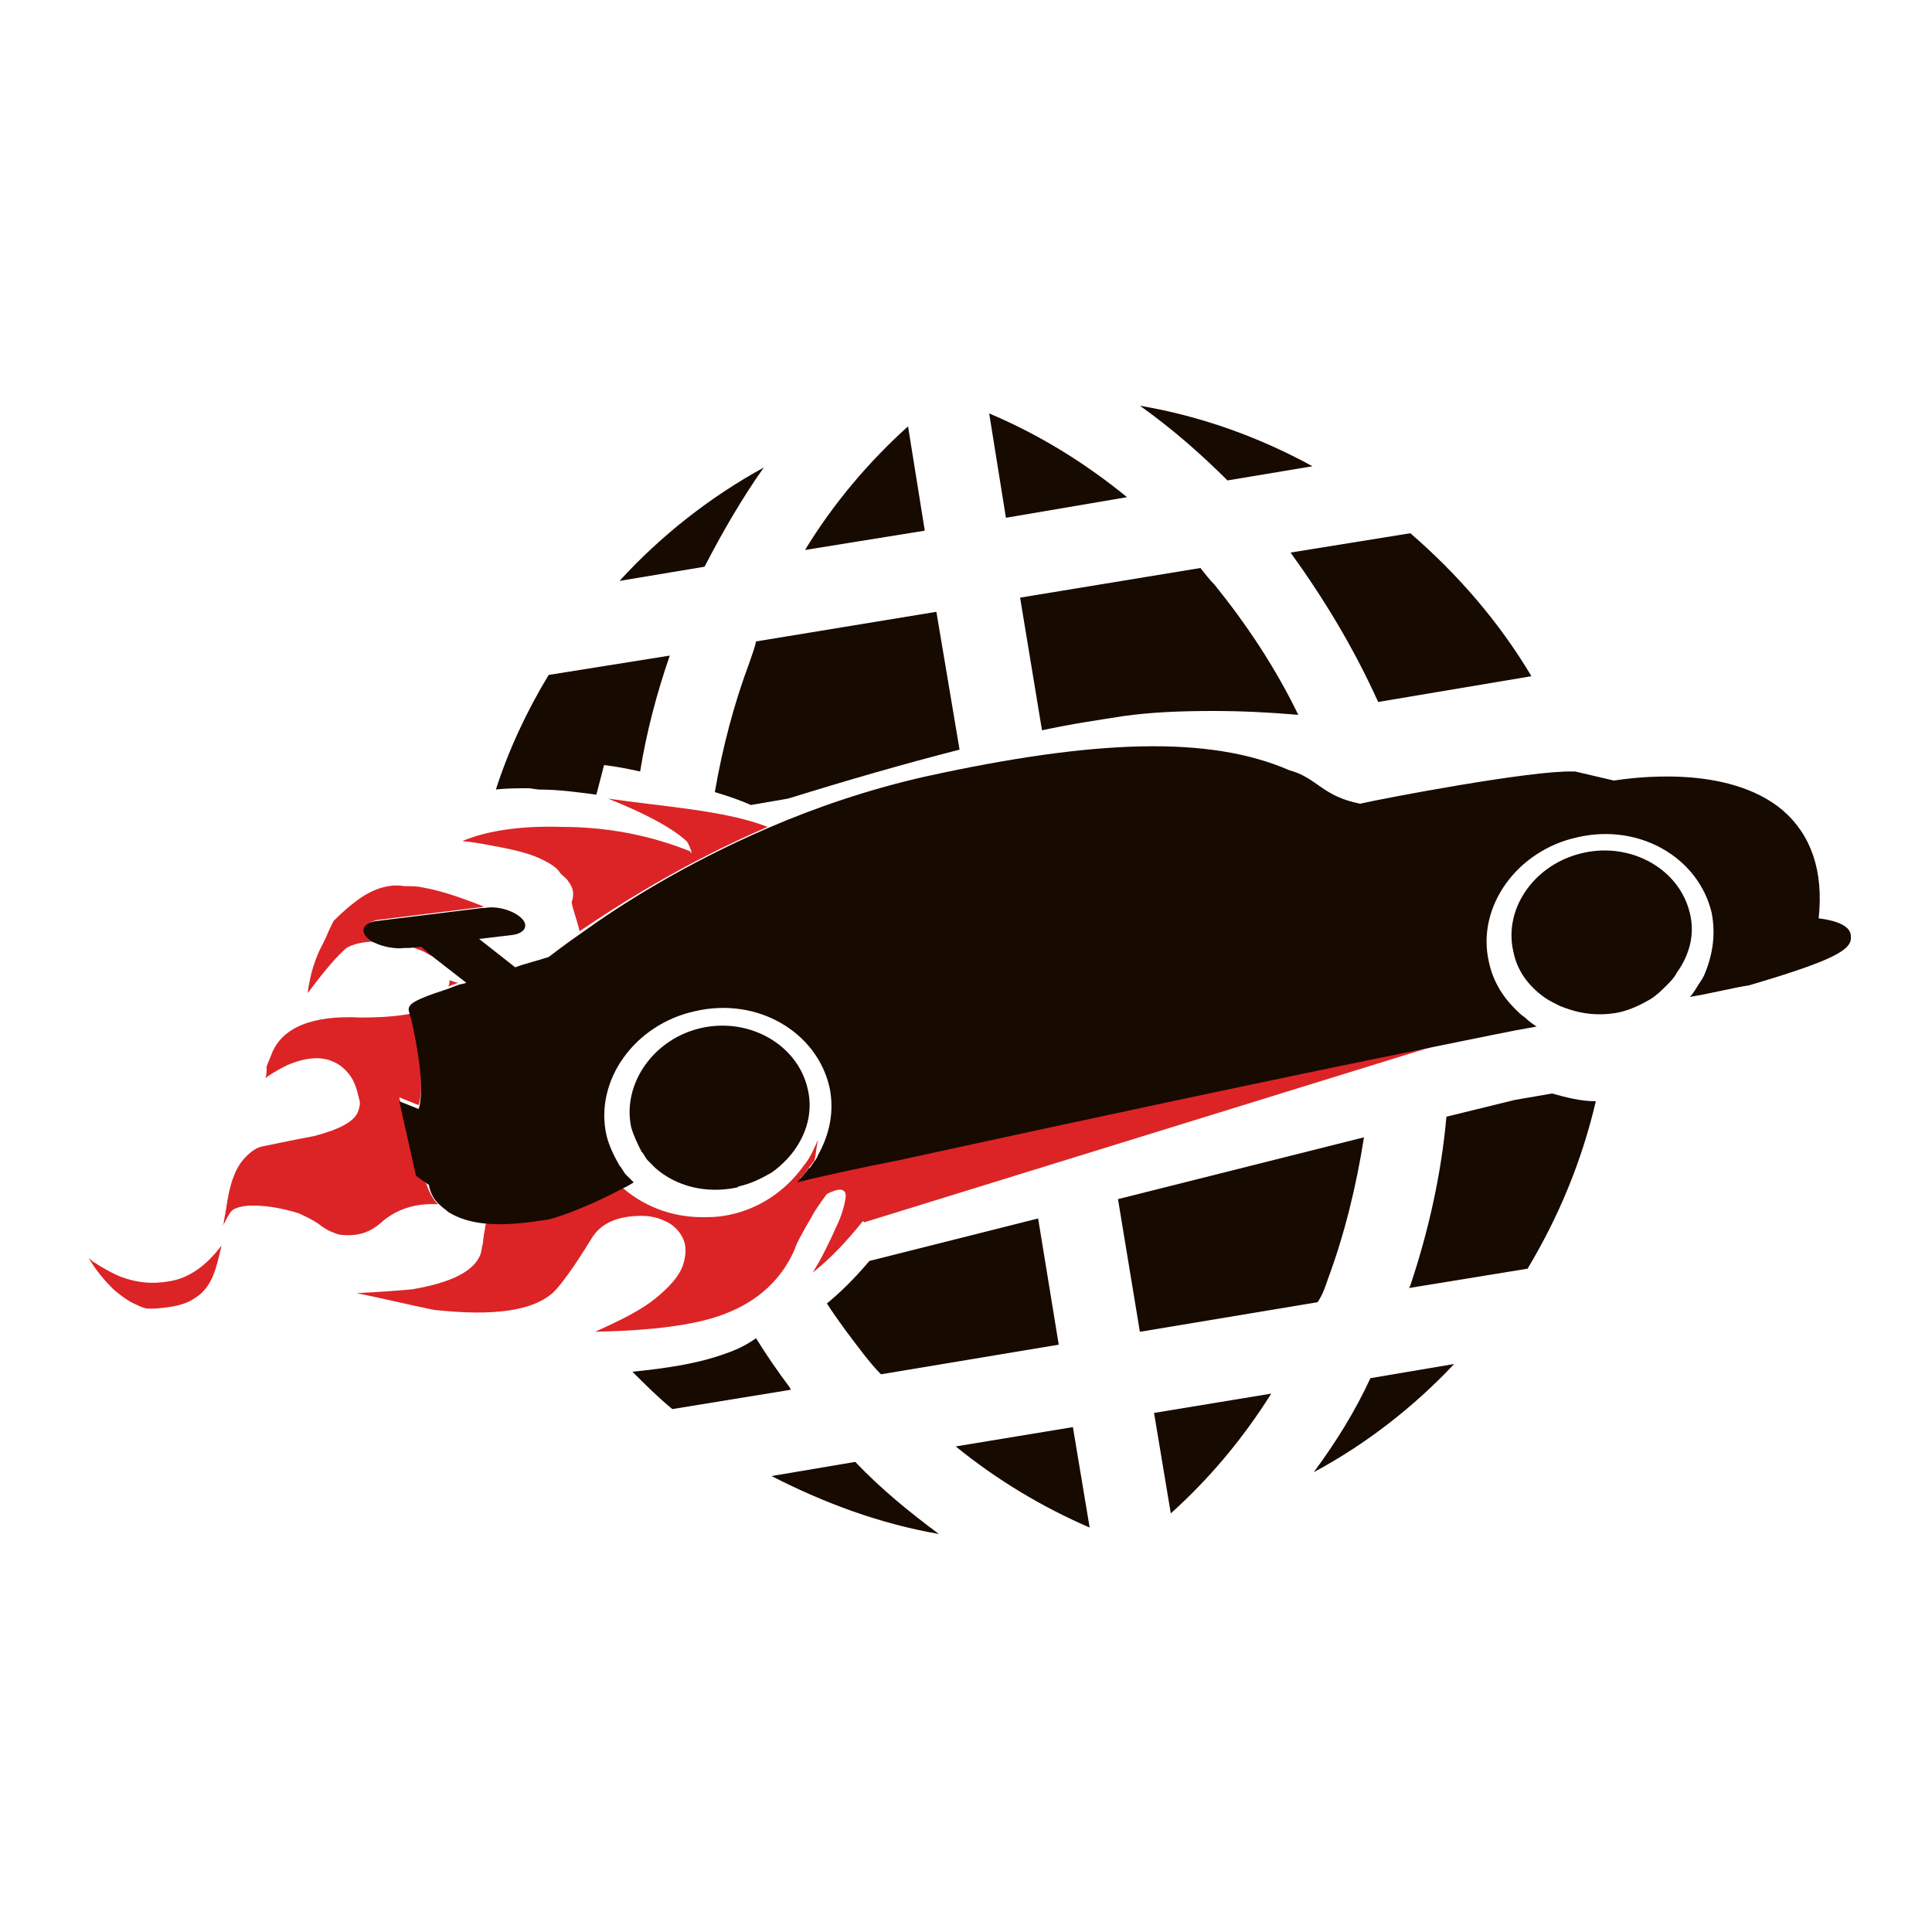 <?xml version="1.0" encoding="utf-8"?>
<!-- Generator: Adobe Illustrator 18.1.0, SVG Export Plug-In . SVG Version: 6.00 Build 0)  -->
<svg version="1.1" id="Layer_1" xmlns="http://www.w3.org/2000/svg" xmlns:xlink="http://www.w3.org/1999/xlink" x="0px" y="0px"
	 viewBox="0 0 150 150" enable-background="new 0 0 150 150" xml:space="preserve">
<g>
	<path fill="none" d="M56.1,94.4c2.5-0.4,4.7-1.8,6.2-3.9c0.4-0.6,0.8-1.3,1.1-2L63.3,89l-0.1,0.7l-0.1,0.4c0.2-0.2,0.3-0.5,0.5-0.8
		c0.9-1.6,1.3-3.5,0.9-5.3c-1-4.3-5.6-7-10.4-5.9s-7.9,5.4-6.9,9.7c0.2,0.8,0.6,1.6,1,2.3c0.2,0.2,0.3,0.5,0.5,0.7s0.4,0.4,0.6,0.6
		c-0.4,0.2-0.7,0.4-1.1,0.6c1.7,1.5,4,2.5,6.4,2.5C55,94.5,55.6,94.5,56.1,94.4z M50.3,90.1c-0.2-0.2-0.4-0.4-0.5-0.7
		c-0.4-0.6-0.7-1.2-0.8-1.9c-0.8-3.4,1.7-6.9,5.5-7.7s7.5,1.3,8.2,4.7c0.4,2-0.2,4-1.6,5.5c-0.4,0.4-0.8,0.8-1.3,1.1
		c-0.7,0.5-1.5,0.8-2.4,1c-0.1,0-0.1,0.1-0.2,0.1c-2.4,0.5-4.7-0.1-6.3-1.5C50.6,90.5,50.5,90.3,50.3,90.1z"/>
	<path fill="none" d="M63.8,91.1l0.6-0.1c0,0,2-0.5,5.3-1.2c-2.5,0.6-4.8,1-6.6,1.4l0,0L63.8,91.1z"/>
	<path fill="#170A00" d="M59.9,114.6c4.1,2.1,8.4,3.7,13,4.5c-2.3-1.7-4.5-3.5-6.5-5.6L59.9,114.6z"/>
	<path fill="#170A00" d="M74.2,112.3c3.2,2.6,6.7,4.7,10.4,6.3l-1.3-7.8L74.2,112.3z"/>
	<path fill="#170A00" d="M61.3,107.7c-0.9-1.2-1.8-2.5-2.6-3.8c-0.7,0.5-1.5,0.9-2.4,1.2c-1.9,0.7-4.2,1.1-7.2,1.4c1,1,2,2,3.1,2.9
		l9.2-1.5L61.3,107.7z"/>
	<path fill="#170A00" d="M68.4,106.7l13.8-2.3l-1.6-9.8l-13.1,3.3c-1.1,1.3-2.2,2.4-3.3,3.3c0.9,1.4,1.9,2.7,2.9,4
		C67.5,105.7,67.9,106.2,68.4,106.7z"/>
	<path fill="#170A00" d="M107,54.5l11.9-2c-2.5-4.2-5.7-7.9-9.4-11.1l-9.3,1.5C102.8,46.5,105.1,50.3,107,54.5z"/>
	<path fill="#170A00" d="M102,114.3c4.1-2.2,7.8-5.1,10.9-8.4l-6.5,1.1C105.2,109.6,103.7,112,102,114.3z"/>
	<path fill="#170A00" d="M90.9,117.5c3-2.7,5.6-5.8,7.8-9.3l-9.1,1.5L90.9,117.5z"/>
	<path fill="#170A00" d="M117.6,85.4l-5.3,1.3c-0.4,4.5-1.4,8.9-2.8,13.1l-0.1,0.2l9.2-1.5c2.4-4,4.2-8.3,5.3-13
		c-1.2,0-2.3-0.3-3.4-0.6L117.6,85.4z"/>
	<path fill="#170A00" d="M103.1,99.3c1.3-3.5,2.2-7.2,2.8-11l-19.1,4.8l1.7,10.3l13.8-2.3C102.7,100.5,102.9,99.9,103.1,99.3z"/>
	<path fill="#170A00" d="M93.2,44.1l-14,2.3l1.7,10.3c2.3-0.5,4.4-0.8,6.3-1.1c2.1-0.3,4.4-0.4,7-0.4c2.1,0,4.3,0.1,6.6,0.3l0,0
		c-1.8-3.7-4-7-6.5-10.1C93.9,45,93.6,44.6,93.2,44.1z"/>
	<path fill="#170A00" d="M87.5,38.6c-3.3-2.7-6.9-4.9-10.7-6.5l1.3,8.1L87.5,38.6z"/>
	<path fill="#170A00" d="M101.9,36.2c-4.2-2.3-8.7-3.9-13.4-4.7c2.4,1.7,4.7,3.7,6.8,5.8L101.9,36.2z"/>
	<path fill="#170A00" d="M58.2,51.4c-1.2,3.2-2.1,6.6-2.7,10.1c1,0.3,1.9,0.6,2.8,1l2.9-0.5c4.5-1.4,9-2.7,13.3-3.8l-1.8-10.7
		l-14,2.3C58.6,50.3,58.4,50.8,58.2,51.4z"/>
	<path fill="#170A00" d="M59.3,36.3c-4.2,2.3-8,5.3-11.2,8.8l6.6-1.1C56.1,41.3,57.6,38.7,59.3,36.3z"/>
	<path fill="#170A00" d="M70.5,33.1c-3.1,2.8-5.8,6-8,9.6l9.3-1.5L70.5,33.1z"/>
	<path fill="#170A00" d="M41.8,61.3c1.6,0,3,0.2,4.5,0.4l0.6-2.3c0.9,0.1,1.9,0.3,2.8,0.5c0.5-3.1,1.3-6.1,2.3-9l0,0l-9.4,1.5
		c-1.7,2.8-3.1,5.8-4.1,8.9c0.8-0.1,1.7-0.1,2.6-0.1L41.8,61.3z"/>
	<path fill="#DC2426" d="M31.9,73.5c0.3,0.1,0.5,0.2,0.8,0.3c0.3,0.1,0.5,0.3,0.8,0.4l0.2-0.1l-0.8-0.7L31.9,73.5z"/>
	<path fill="#DC2426" d="M29.5,71.4l8.1-1c-2-0.8-3.6-1.3-4.8-1.5c-0.4-0.1-0.9-0.1-1.4-0.1c-1.2-0.2-2.5,0.2-3.8,1.2
		c-0.4,0.3-1,0.8-1.7,1.5c-0.2,0.4-0.4,0.8-0.6,1.3c-0.2,0.4-0.4,0.8-0.5,1c-0.4,0.9-0.6,1.6-0.7,2.1s-0.2,0.9-0.2,1.2
		c1.4-1.9,2.4-3,3-3.5c0.5-0.3,1.3-0.5,2.3-0.5c-0.2-0.1-0.4-0.2-0.6-0.4C28.1,72.1,28.5,71.5,29.5,71.4z"/>
	<path fill="#DC2426" d="M59.6,64.2c-3.3-1.3-8.4-1.6-12.4-2.2c3,1.2,5,2.3,6.1,3.3c0.1,0.1,0.3,0.5,0.4,0.9c-0.1,0-0.1,0-0.1-0.1
		c-3-1.2-6.3-1.9-10-1.9c-3.2-0.1-5.8,0.3-7.7,1.1c0.9,0.1,1.5,0.2,2,0.3c1.7,0.3,3,0.6,3.9,1s1.5,0.8,1.7,1.2
		c0.3,0.3,0.5,0.4,0.6,0.6c0.4,0.5,0.5,1,0.3,1.6c-0.1,0.1,0.4,1.4,0.6,2.3C48.1,70.2,53.1,67,59.6,64.2z"/>
	<path fill="#DC2426" d="M13,99.5c-1.2,0.2-2.4,0.1-3.7-0.4c-0.7-0.3-1.4-0.7-2-1.1c-0.1,0-0.2-0.2-0.4-0.3c0.6,1,1.2,1.7,1.9,2.4
		c0.7,0.6,1.3,1,1.8,1.2c0.4,0.2,0.7,0.3,0.9,0.3s0.4,0,0.5,0c1.4-0.1,2.4-0.3,3.1-0.8c0.7-0.4,1.2-1.1,1.5-1.9
		c0.2-0.5,0.4-1.3,0.6-2.2l0,0C16,98.3,14.6,99.3,13,99.5z"/>
	<path fill="#DC2426" d="M64.5,91l-0.6,0.1l-0.6,0.1l0,0c-0.4,0.1-0.8,0.2-1.2,0.3c0.3-0.3,0.6-0.7,0.9-1.1c0.1-0.1,0.1-0.2,0.2-0.2
		l0.1-0.4l0.1-0.7l0.1-0.6c-0.3,0.7-0.6,1.4-1.1,2c-1.5,2.1-3.7,3.5-6.2,3.9c-0.6,0.1-1.1,0.1-1.7,0.1c-2.4,0-4.7-0.9-6.4-2.5
		c-2,0.9-4.3,2-5.6,2.3c-0.4,0.1-2.6,0.6-4.8,0.3c0,0.2,0.1,0.3,0,0.5c-0.1,0.6-0.2,1.1-0.2,1.4c-0.1,0.3-0.1,0.6-0.2,0.9
		c-0.5,1.3-2.3,2.2-5.3,2.7c-1,0.1-2.4,0.2-4.3,0.3c2,0.4,4,0.9,6,1.3c4.6,0.5,7.7,0.1,9.3-1.4c0.5-0.5,1.5-1.8,2.9-4.1
		c0.7-1.2,2-1.8,3.9-1.8c0.6,0,1.1,0.1,1.6,0.3c0.8,0.3,1.3,0.8,1.6,1.4s0.3,1.3,0,2.2c-0.3,0.8-1,1.6-2.1,2.5s-2.7,1.7-4.7,2.6
		c4.4-0.1,7.8-0.5,10.1-1.4c2.6-1,4.4-2.7,5.4-5c0.1-0.4,0.6-1.3,1.3-2.5c0.2-0.4,0.6-1,1.2-1.8c0.6-0.3,1-0.4,1.2-0.3
		c0.3,0.1,0.3,0.4,0.2,0.9c-0.1,0.5-0.3,1.2-0.7,2c-0.3,0.7-0.6,1.3-0.9,1.9c-0.3,0.6-0.6,1.1-0.9,1.6c1.4-1.1,2.7-2.5,3.9-4
		l0.1,0.1l45.6-14.1c-14.4,3-31.5,6.6-42.5,9C66.5,90.5,64.5,91,64.5,91z"/>
	<path fill="#DC2426" d="M34.9,76.1c0,0.2,0,0.3-0.1,0.5c0.2-0.1,0.5-0.2,0.8-0.3C35.4,76.3,35.2,76.2,34.9,76.1z"/>
	<path fill="#DC2426" d="M32.3,91L31,85.2l1.5,0.6c0.1-0.3,0.6-1.7-0.6-7.1c-1,0.2-2.3,0.3-3.9,0.3c-3.8-0.2-6.1,0.8-6.9,2.8
		c-0.1,0.3-0.3,0.7-0.4,1c0,0.4,0,0.7-0.1,0.9c0.7-0.5,1.3-0.8,1.7-1c1.4-0.6,2.6-0.7,3.5-0.3c0.5,0.2,0.9,0.5,1.3,1s0.6,1.1,0.8,2
		c0.1,0.3,0,0.6-0.1,0.9c-0.3,0.8-1.5,1.4-3.4,1.9c-2.1,0.4-3.5,0.7-4,0.8c-0.5,0.1-0.9,0.4-1.3,0.8s-0.7,0.9-0.9,1.4
		c-0.3,0.7-0.5,1.6-0.7,3c-0.1,0.4-0.1,0.7-0.2,1c0-0.1,0-0.2,0.1-0.2c0.2-0.4,0.4-0.8,0.6-1s0.8-0.4,1.6-0.4c1.4,0,2.6,0.3,3.6,0.6
		c0.4,0.2,0.9,0.4,1.5,0.8c0.5,0.4,0.9,0.6,1.2,0.7c0.4,0.2,0.8,0.2,1.2,0.2c0.9,0,1.7-0.3,2.4-0.9c1.2-1.1,2.7-1.6,4.5-1.5
		c-0.4-0.4-0.7-1-0.9-1.6L32.3,91z"/>
	<path fill="#170A00" d="M143.7,72.7c0-0.3-0.1-1.1-2.5-1.4c0.4-3.7-0.6-6.5-2.8-8.4c-4.3-3.6-11.7-2.5-13.1-2.3l-3-0.7h-0.2
		c-3.2-0.1-14.8,2.1-16.5,2.5c-3-0.6-3.3-2-5.5-2.6c-6.2-2.7-15.1-2.4-28.3,0.5c-4.4,1-8.5,2.4-12.2,4c-6.5,2.8-11.5,6-14.4,8.1
		c-1.3,0.9-2.2,1.6-2.6,1.9c-0.9,0.3-1.8,0.5-2.6,0.8l-2.8-2.2l2.5-0.3c1-0.1,1.4-0.7,0.8-1.3c-0.6-0.6-1.9-1-2.9-0.8h-0.2l-8.1,1
		c-1,0.1-1.4,0.7-0.8,1.3c0.1,0.1,0.3,0.3,0.6,0.4c0.6,0.3,1.6,0.5,2.3,0.4h0.4l0.9-0.1l0.8,0.7l2.7,2.1c-0.2,0.1-0.5,0.1-0.7,0.2
		c-0.3,0.1-0.5,0.2-0.8,0.3c-3.1,1-3.1,1.3-2.9,1.9c0,0.1,0,0.2,0.1,0.3c1.2,5.3,0.7,6.8,0.6,7.1L31,85.5l1.3,5.8l1,0.7
		c0.1,0.6,0.4,1.2,0.9,1.6c0.2,0.2,0.4,0.3,0.6,0.5c0.8,0.5,1.8,0.8,2.9,0.9c2.2,0.2,4.5-0.3,4.8-0.3c1.3-0.3,3.7-1.3,5.6-2.3
		c0.4-0.2,0.8-0.4,1.1-0.6c-0.2-0.2-0.4-0.4-0.6-0.6c-0.2-0.2-0.3-0.5-0.5-0.7c-0.4-0.7-0.8-1.5-1-2.3c-1-4.3,2.2-8.7,6.9-9.7
		c4.8-1.1,9.4,1.6,10.4,5.9c0.4,1.9,0,3.7-0.9,5.3c-0.1,0.3-0.3,0.5-0.5,0.8c-0.1,0.1-0.1,0.2-0.2,0.2c-0.3,0.4-0.6,0.7-0.9,1.1
		c0.4-0.1,0.8-0.2,1.2-0.3c1.8-0.4,4-0.9,6.6-1.4c11-2.4,28.1-6.1,42.5-9c2.5-0.5,4.8-1,7.1-1.4c-0.3-0.2-0.6-0.4-0.9-0.7
		c-0.3-0.2-0.5-0.4-0.8-0.7c-1-1-1.7-2.2-2-3.6c-1-4.3,2.2-8.7,6.9-9.7c4.8-1.1,9.4,1.6,10.4,5.9c0.3,1.6,0.1,3.1-0.5,4.6
		c-0.1,0.3-0.3,0.6-0.5,0.9s-0.4,0.7-0.7,1c1.8-0.3,3.3-0.7,4.6-0.9C142.6,74.5,143.8,73.7,143.7,72.7z"/>
	<path fill="#170A00" d="M57.2,92.2c0.1,0,0.1-0.1,0.2-0.1c0.9-0.2,1.7-0.6,2.4-1c0.5-0.3,0.9-0.7,1.3-1.1c1.4-1.5,2.1-3.5,1.6-5.5
		c-0.8-3.4-4.5-5.5-8.2-4.7s-6.2,4.3-5.5,7.7c0.2,0.7,0.5,1.3,0.8,1.9c0.2,0.2,0.3,0.5,0.5,0.7s0.4,0.4,0.6,0.6
		C52.5,92.1,54.8,92.7,57.2,92.2z"/>
	<path fill="#170A00" d="M131.2,70.9c-0.8-3.4-4.5-5.5-8.2-4.7c-3.8,0.8-6.3,4.3-5.5,7.7c0.3,1.5,1.2,2.7,2.5,3.6
		c0.3,0.2,0.7,0.4,1.1,0.6c0.5,0.2,1.1,0.4,1.6,0.5c1,0.2,2,0.2,3,0c0.9-0.2,1.7-0.6,2.4-1c0.5-0.3,0.9-0.7,1.3-1.1
		c0.3-0.3,0.6-0.6,0.8-1C131.2,74.1,131.6,72.5,131.2,70.9z"/>
</g>
</svg>

